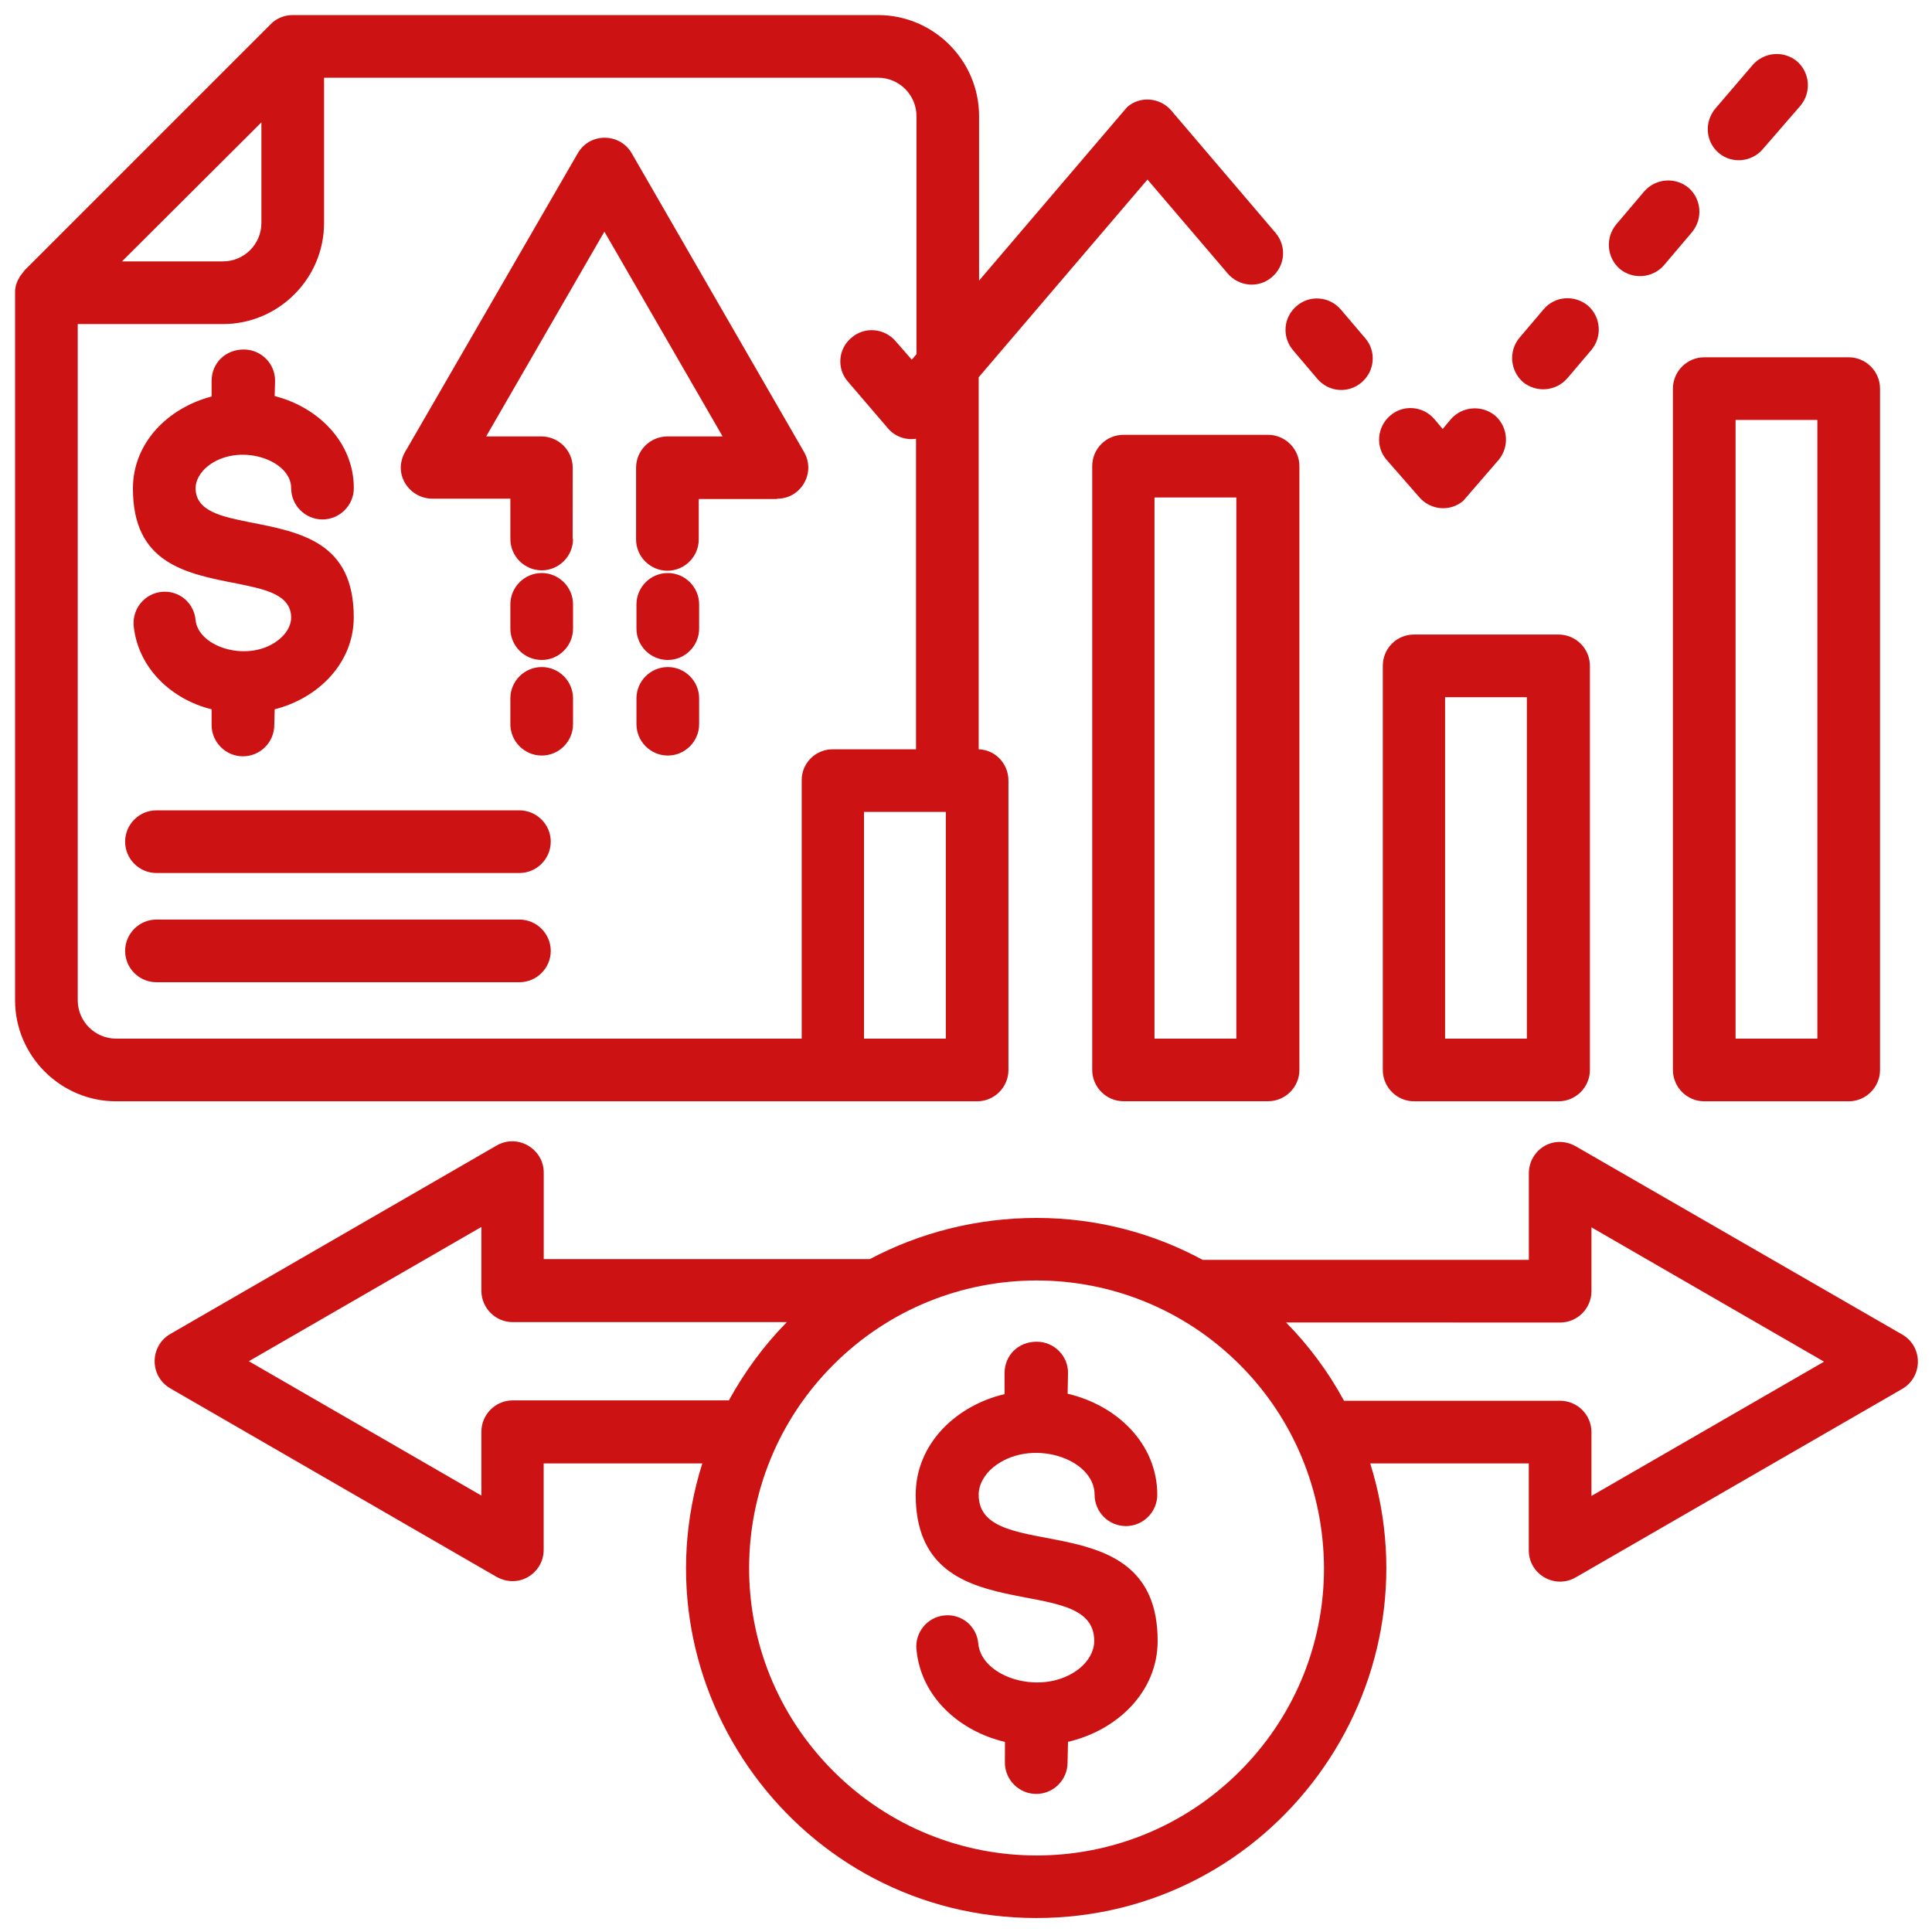 <svg width="38" height="38" viewBox="0 0 30 30" fill="none" xmlns="http://www.w3.org/2000/svg">
                                <path d="M12.929 11.635H14.224V6.813C14.06 6.838 13.89 6.777 13.781 6.643L13.166 5.925C12.99 5.725 13.014 5.415 13.221 5.245C13.422 5.068 13.732 5.093 13.908 5.299L14.158 5.585L14.231 5.5V1.803C14.231 1.475 13.963 1.207 13.635 1.207L5.032 1.207V3.463C5.032 4.326 4.326 5.032 3.463 5.032H1.207V15.532C1.207 15.86 1.475 16.128 1.803 16.128H12.449V12.121C12.443 11.854 12.662 11.635 12.929 11.635L12.929 11.635ZM15.204 11.635C15.459 11.647 15.659 11.86 15.659 12.121V16.614C15.659 16.882 15.441 17.101 15.173 17.101L1.803 17.101C0.94 17.101 0.234 16.395 0.234 15.532V4.545C0.234 4.515 0.234 4.49 0.241 4.466C0.241 4.46 0.241 4.448 0.247 4.442L0.246 4.43C0.246 4.423 0.246 4.423 0.253 4.418L0.259 4.393L0.265 4.381L0.277 4.351L0.295 4.32L0.307 4.296L0.38 4.199L4.199 0.38C4.284 0.289 4.411 0.234 4.545 0.234H13.635C14.498 0.234 15.203 0.94 15.203 1.803V4.357L17.502 1.663C17.702 1.487 18.012 1.511 18.189 1.718L19.806 3.615C19.982 3.822 19.958 4.126 19.751 4.302C19.551 4.478 19.241 4.454 19.064 4.247L17.818 2.788L15.197 5.858V11.634L15.204 11.635ZM14.687 12.607H13.416V16.128H14.687V12.607ZM29.193 9.561V16.614C29.193 16.882 28.974 17.101 28.707 17.101H26.463C26.196 17.101 25.977 16.882 25.977 16.614V6.035C25.977 5.767 26.196 5.548 26.463 5.548H28.707C28.974 5.548 29.193 5.767 29.193 6.035V9.561ZM28.22 16.128V6.521H26.95V16.128H28.22ZM23.709 10.826H22.439V16.128H23.709V10.826ZM21.958 9.853H24.201C24.469 9.853 24.688 10.072 24.688 10.339V16.614C24.688 16.882 24.469 17.101 24.201 17.101H21.958C21.69 17.101 21.472 16.882 21.472 16.614V10.339C21.472 10.072 21.684 9.853 21.958 9.853ZM17.447 6.752H19.69C19.958 6.752 20.177 6.971 20.177 7.239V16.614C20.177 16.881 19.958 17.1 19.69 17.1H17.447C17.179 17.1 16.96 16.881 16.96 16.614L16.96 7.239C16.96 6.971 17.173 6.752 17.447 6.752ZM19.198 7.725H17.927V16.128H19.198V7.725ZM21.532 7.141C21.356 6.941 21.38 6.631 21.587 6.454C21.788 6.278 22.098 6.302 22.274 6.509L22.402 6.661L22.529 6.509C22.706 6.308 23.01 6.284 23.217 6.454C23.417 6.631 23.442 6.935 23.271 7.141L22.724 7.774C22.524 7.95 22.214 7.926 22.037 7.719L21.532 7.141ZM24.335 5.877C24.159 6.077 23.855 6.102 23.648 5.932C23.448 5.755 23.423 5.451 23.594 5.245L23.971 4.801C24.147 4.594 24.451 4.576 24.658 4.746C24.858 4.922 24.883 5.226 24.712 5.433L24.335 5.877ZM25.837 4.12C25.661 4.32 25.357 4.345 25.15 4.174C24.95 3.998 24.925 3.694 25.095 3.487L25.533 2.97C25.709 2.77 26.013 2.745 26.22 2.916C26.421 3.092 26.445 3.396 26.275 3.603L25.837 4.12ZM27.369 2.32C27.193 2.521 26.889 2.545 26.688 2.375C26.482 2.199 26.463 1.895 26.634 1.688L27.217 1.007C27.394 0.806 27.698 0.782 27.904 0.952C28.105 1.128 28.13 1.432 27.959 1.639L27.369 2.32ZM21.198 5.25C21.374 5.451 21.35 5.761 21.143 5.938C20.937 6.114 20.633 6.09 20.456 5.883L20.079 5.439C19.903 5.232 19.927 4.928 20.134 4.752C20.335 4.576 20.645 4.6 20.821 4.807L21.198 5.25ZM2.076 9.719C2.052 9.452 2.247 9.215 2.514 9.19C2.782 9.166 3.013 9.361 3.037 9.628C3.08 10.06 3.882 10.303 4.338 9.926C4.448 9.835 4.521 9.713 4.521 9.592C4.521 9.227 4.101 9.148 3.688 9.063C2.873 8.905 2.064 8.747 2.064 7.585C2.064 6.874 2.611 6.333 3.286 6.157V5.913C3.286 5.64 3.499 5.427 3.785 5.427C4.059 5.427 4.277 5.652 4.271 5.919L4.265 6.15C4.94 6.321 5.494 6.868 5.494 7.579C5.494 7.847 5.275 8.066 5.007 8.066C4.739 8.066 4.521 7.847 4.521 7.579C4.521 7.129 3.688 6.862 3.219 7.245C3.11 7.336 3.037 7.458 3.037 7.579C3.037 7.944 3.457 8.023 3.87 8.108C4.685 8.266 5.493 8.424 5.493 9.585C5.493 10.297 4.94 10.844 4.265 11.014L4.259 11.258C4.259 11.525 4.04 11.744 3.772 11.744C3.505 11.744 3.286 11.525 3.286 11.258V11.014C2.666 10.862 2.143 10.376 2.076 9.719ZM2.429 15.252C2.161 15.252 1.943 15.033 1.943 14.766C1.943 14.498 2.161 14.279 2.429 14.279H8.065C8.333 14.279 8.552 14.498 8.552 14.766C8.552 15.033 8.333 15.252 8.065 15.252H2.429ZM2.429 13.556C2.161 13.556 1.943 13.337 1.943 13.069C1.943 12.802 2.161 12.583 2.429 12.583H8.065C8.333 12.583 8.552 12.802 8.552 13.069C8.552 13.337 8.333 13.556 8.065 13.556H2.429ZM8.898 11.245C8.898 11.513 8.68 11.732 8.412 11.732C8.144 11.732 7.925 11.513 7.925 11.245V10.844C7.925 10.576 8.144 10.358 8.412 10.358C8.68 10.358 8.898 10.576 8.898 10.844V11.245ZM8.898 9.762C8.898 10.029 8.68 10.248 8.412 10.248C8.144 10.248 7.925 10.029 7.925 9.762V9.385C7.925 9.117 8.144 8.898 8.412 8.898C8.68 8.898 8.898 9.117 8.898 9.385V9.762ZM8.898 8.369C8.898 8.637 8.68 8.856 8.412 8.856C8.144 8.856 7.925 8.637 7.925 8.369V7.743H6.71C6.357 7.743 6.071 7.348 6.314 6.977L8.971 2.381C9.16 2.052 9.628 2.064 9.81 2.381L12.486 7.02C12.674 7.348 12.431 7.749 12.066 7.743V7.749H10.85V8.376C10.85 8.643 10.632 8.862 10.364 8.862C10.096 8.862 9.877 8.643 9.877 8.376V7.263C9.877 6.995 10.096 6.777 10.364 6.777H11.221L9.385 3.597L7.549 6.777H8.406C8.674 6.777 8.893 6.995 8.893 7.263L8.892 8.369L8.898 8.369ZM9.883 9.385C9.883 9.117 10.102 8.898 10.37 8.898C10.637 8.898 10.856 9.117 10.856 9.385V9.762C10.856 10.029 10.637 10.248 10.37 10.248C10.102 10.248 9.883 10.029 9.883 9.762V9.385ZM9.883 10.844C9.883 10.576 10.102 10.358 10.37 10.358C10.637 10.358 10.856 10.576 10.856 10.844V11.245C10.856 11.513 10.637 11.732 10.37 11.732C10.102 11.732 9.883 11.513 9.883 11.245V10.844ZM1.894 4.059H3.463C3.791 4.059 4.059 3.791 4.059 3.463L4.059 1.9L1.894 4.059ZM14.23 25.613C14.206 25.345 14.401 25.108 14.668 25.084C14.936 25.059 15.167 25.254 15.191 25.521C15.24 26.062 16.213 26.354 16.766 25.904C16.906 25.789 16.991 25.637 16.991 25.479C16.991 24.354 14.219 25.394 14.219 23.211C14.219 22.421 14.845 21.825 15.599 21.648V21.32C15.599 21.046 15.812 20.834 16.097 20.834C16.371 20.834 16.59 21.058 16.584 21.326L16.578 21.642C17.338 21.818 17.97 22.414 17.97 23.211C17.97 23.478 17.751 23.697 17.483 23.697C17.216 23.697 16.997 23.478 16.997 23.211C16.997 22.639 15.994 22.317 15.422 22.785C15.283 22.901 15.197 23.053 15.197 23.211C15.197 24.335 17.976 23.296 17.976 25.479C17.976 26.275 17.343 26.871 16.584 27.047L16.577 27.369C16.577 27.637 16.359 27.856 16.091 27.856C15.823 27.856 15.604 27.637 15.604 27.369L15.605 27.048C14.899 26.883 14.297 26.348 14.231 25.613L14.23 25.613ZM16.097 18.912C17.033 18.912 17.909 19.149 18.675 19.563H23.74V18.219C23.74 17.854 24.135 17.587 24.5 17.818L29.54 20.724C29.862 20.912 29.862 21.381 29.534 21.569L24.469 24.493C24.141 24.682 23.739 24.445 23.739 24.074V22.724H21.277C22.365 26.208 19.769 29.783 16.091 29.783C12.412 29.783 9.81 26.208 10.905 22.724H8.442V24.068C8.442 24.427 8.047 24.694 7.682 24.469L2.642 21.557C2.32 21.368 2.32 20.9 2.648 20.712L7.713 17.787C8.041 17.599 8.443 17.842 8.443 18.207V19.551H13.507C14.279 19.143 15.161 18.912 16.097 18.912H16.097ZM19.97 20.535C20.323 20.894 20.627 21.302 20.87 21.751H24.226C24.494 21.751 24.712 21.97 24.712 22.238V23.229L28.324 21.144L24.712 19.058V20.049C24.712 20.317 24.494 20.536 24.226 20.536L19.97 20.535ZM11.318 21.745C11.561 21.302 11.865 20.888 12.218 20.53H7.962C7.694 20.53 7.475 20.311 7.475 20.043V19.052L3.864 21.137L7.475 23.223V22.232C7.475 21.964 7.694 21.745 7.962 21.745L11.318 21.745ZM19.252 21.192C17.507 19.447 14.686 19.447 12.941 21.192C11.208 22.925 11.184 25.746 12.941 27.503C14.686 29.248 17.507 29.248 19.252 27.503C20.061 26.695 20.559 25.582 20.559 24.348C20.553 23.15 20.085 22.025 19.252 21.192V21.192Z" fill="#CC1212"></path>
                            </svg>